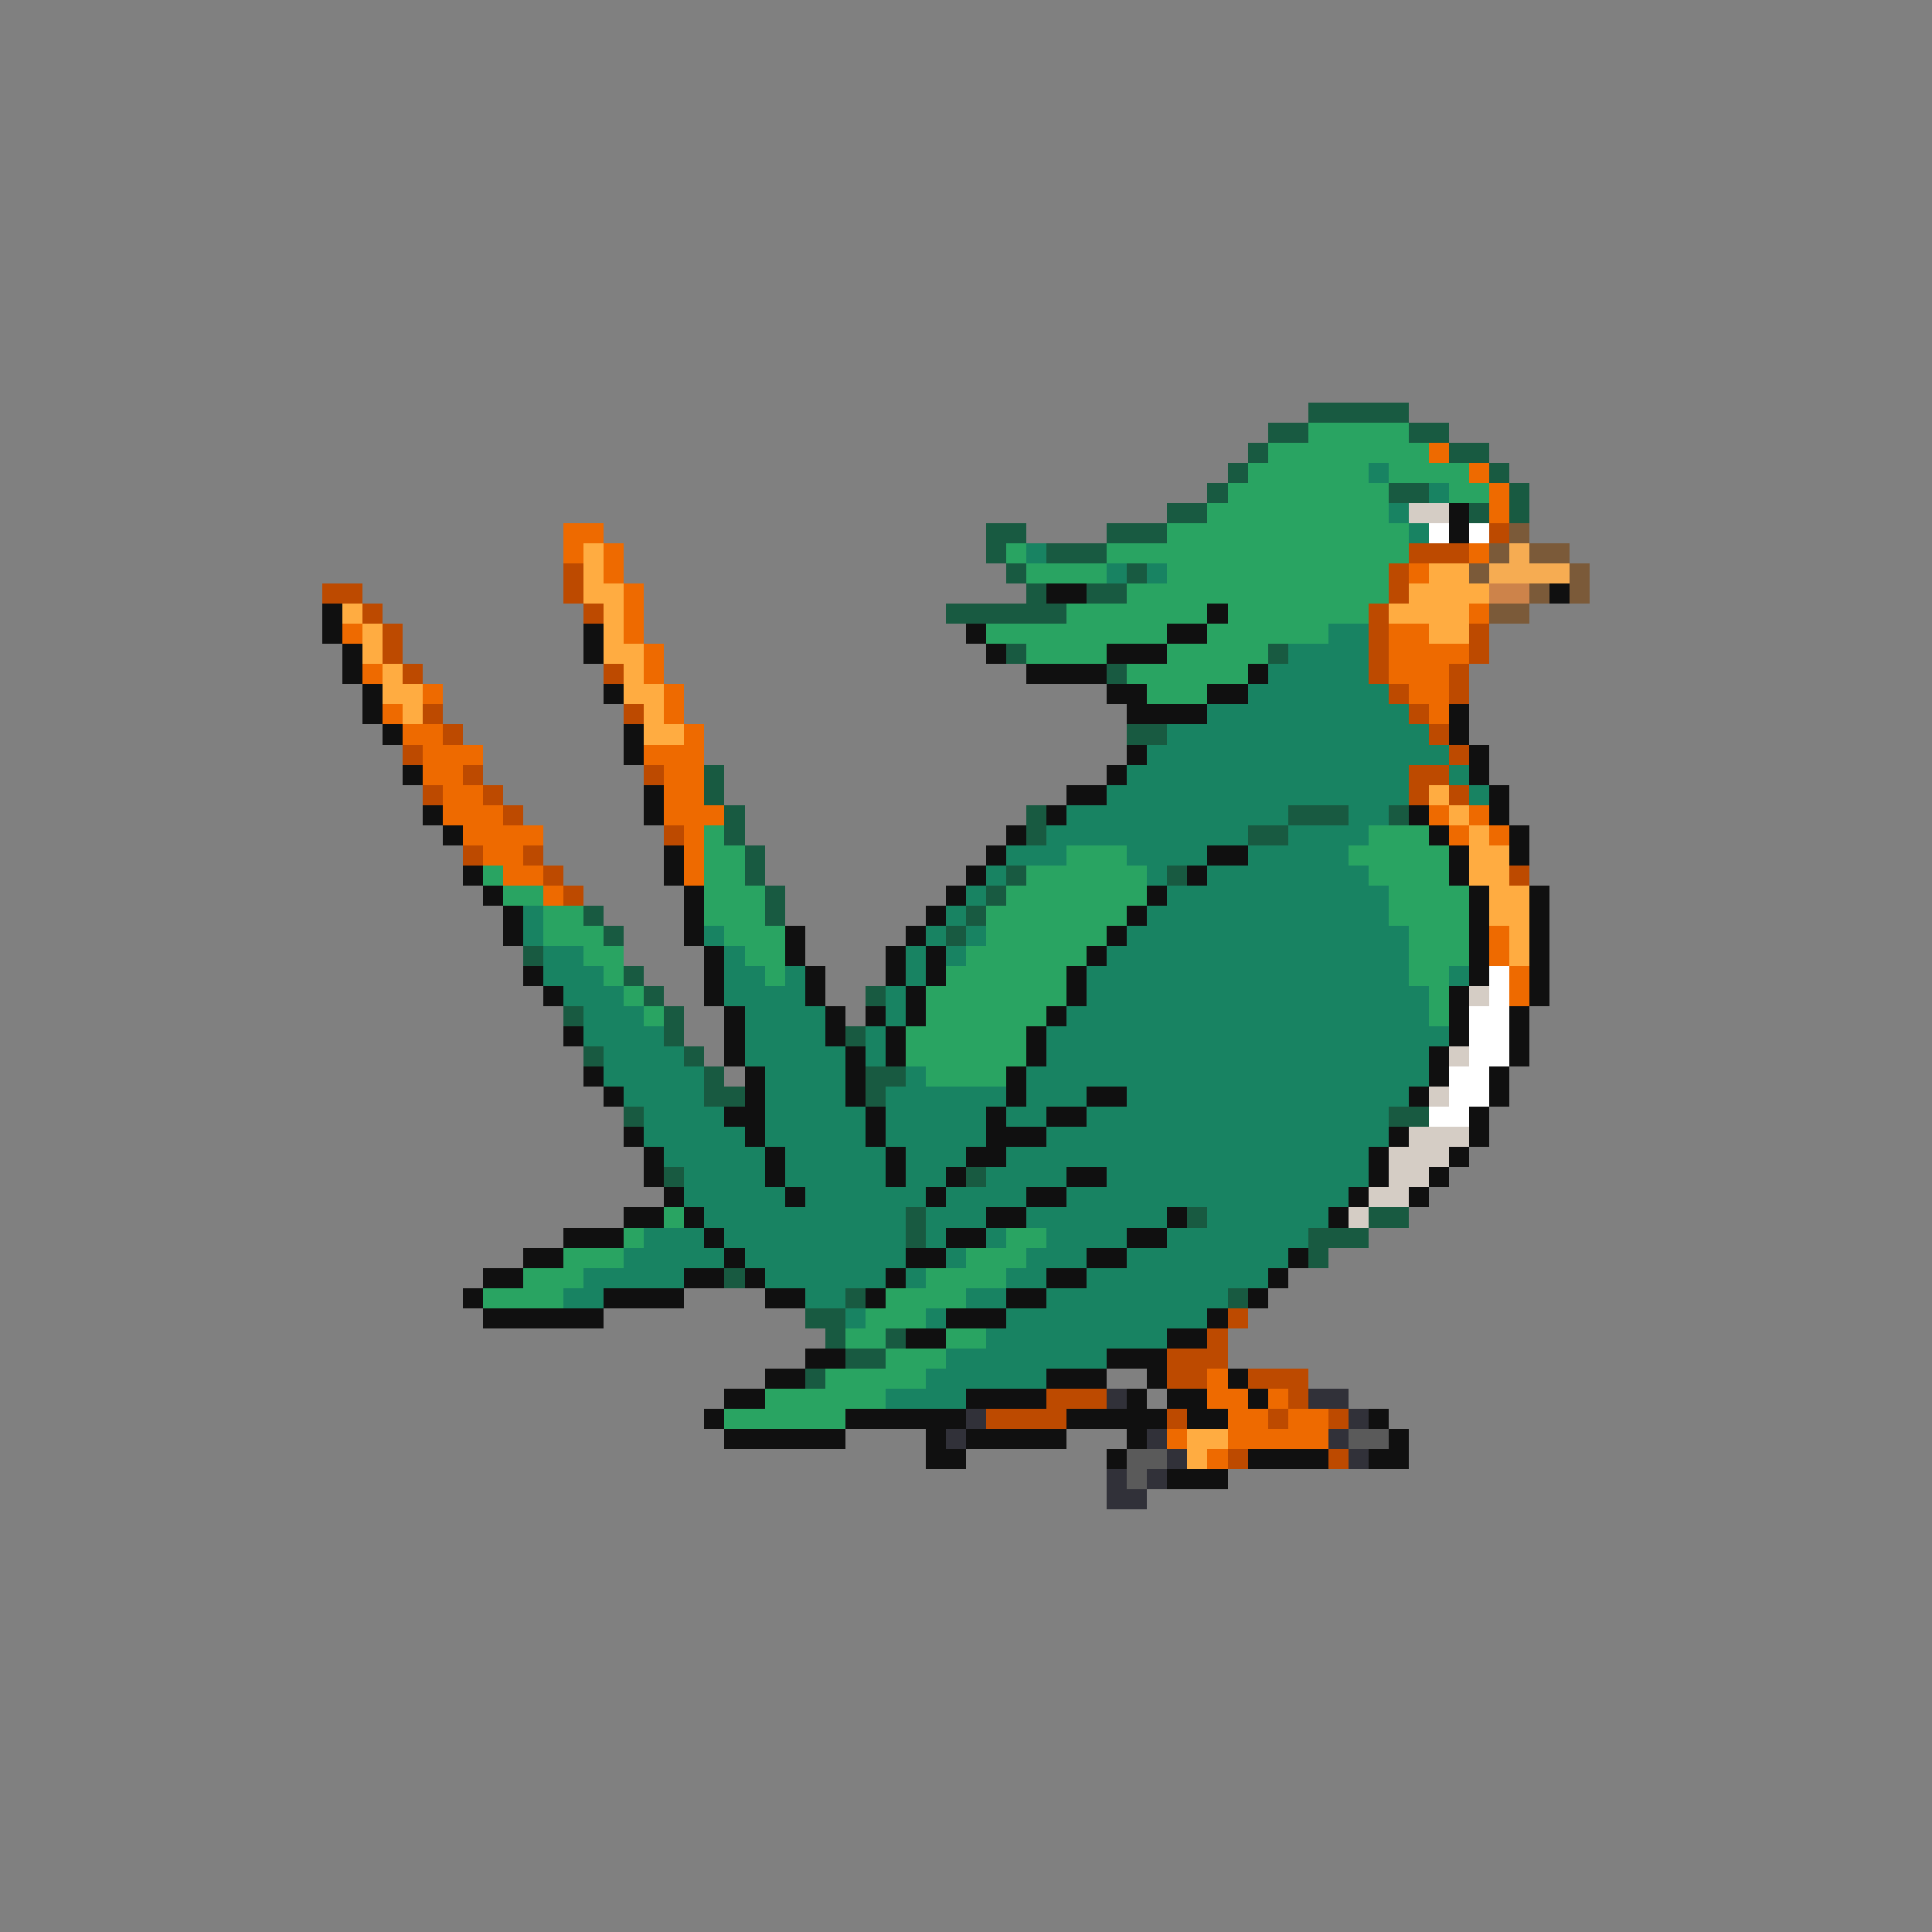 <svg xmlns="http://www.w3.org/2000/svg" viewBox="0 -0.5 96 96" shape-rendering="crispEdges">
<rect x="0" y="-0.5" width="96" height="96" fill="#808080" stroke="none"/>
<path stroke="#185a41" d="M65 20h5M63 21h2M70 21h2M62 22h1M72 22h2M61 23h1M74 23h1M60 24h1M69 24h2M75 24h1M58 25h2M73 25h1M75 25h1M49 26h2M55 26h3M49 27h1M52 27h3M50 28h1M56 28h1M51 29h1M54 29h2M47 30h6M50 32h1M63 32h1M55 33h1M56 36h2M35 38h1M35 39h1M36 40h1M51 40h1M64 40h3M69 40h1M36 41h1M51 41h1M62 41h2M37 42h1M37 43h1M50 43h1M58 43h1M38 44h1M49 44h1M29 45h1M38 45h1M48 45h1M30 46h1M47 46h1M26 47h1M31 48h1M32 49h1M43 49h1M28 50h1M33 50h1M33 51h1M42 51h1M29 52h1M34 52h1M35 53h1M43 53h2M35 54h2M43 54h1M31 55h1M69 55h2M33 58h1M48 58h1M45 60h1M59 60h1M68 60h2M45 61h1M65 61h3M65 62h1M36 63h1M42 64h1M61 64h1M40 65h2M41 66h1M44 66h1M42 67h2M40 68h1" />
<path stroke="#29a462" d="M65 21h5M63 22h8M62 23h6M69 23h4M61 24h8M72 24h2M60 25h9M58 26h12M50 27h1M55 27h15M51 28h4M58 28h11M56 29h13M53 30h7M61 30h7M49 31h9M60 31h6M51 32h4M58 32h5M56 33h6M57 34h3M35 41h1M68 41h3M35 42h2M53 42h3M67 42h5M24 43h1M35 43h2M51 43h6M68 43h4M25 44h2M35 44h3M50 44h7M69 44h4M27 45h2M35 45h3M49 45h7M69 45h4M27 46h3M36 46h3M49 46h6M70 46h3M29 47h2M37 47h2M48 47h6M70 47h3M30 48h1M38 48h1M47 48h6M70 48h2M31 49h1M46 49h7M71 49h1M32 50h1M46 50h6M71 50h1M45 51h6M45 52h6M46 53h4M33 60h1M31 61h1M50 61h2M28 62h3M48 62h3M26 63h3M46 63h4M24 64h4M44 64h4M43 65h3M42 66h2M47 66h2M44 67h3M41 68h5M38 69h6M36 70h6" />
<path stroke="#ee6a00" d="M71 22h1M73 23h1M74 24h1M74 25h1M28 26h2M28 27h1M30 27h1M73 27h1M30 28h1M70 28h1M31 29h1M31 30h1M73 30h1M17 31h1M31 31h1M69 31h2M32 32h1M69 32h4M18 33h1M32 33h1M69 33h3M21 34h1M33 34h1M70 34h2M19 35h1M33 35h1M71 35h1M20 36h2M34 36h1M21 37h3M32 37h3M21 38h2M33 38h2M22 39h2M33 39h2M22 40h3M33 40h3M71 40h1M73 40h1M23 41h4M34 41h1M72 41h1M74 41h1M24 42h2M34 42h1M25 43h2M34 43h1M27 44h1M74 46h1M74 47h1M75 48h1M75 49h1M60 68h1M60 69h2M63 69h1M61 70h2M64 70h2M58 71h1M61 71h5M60 72h1" />
<path stroke="#188362" d="M68 23h1M71 24h1M69 25h1M70 26h1M51 27h1M55 28h1M57 28h1M66 31h2M64 32h4M63 33h5M62 34h7M60 35h10M58 36h13M57 37h15M56 38h14M72 38h1M55 39h15M73 39h1M53 40h11M67 40h2M52 41h10M64 41h4M50 42h3M56 42h4M62 42h5M49 43h1M57 43h1M60 43h8M48 44h1M58 44h11M26 45h1M47 45h1M57 45h12M26 46h1M35 46h1M46 46h1M48 46h1M56 46h14M27 47h2M36 47h1M45 47h1M47 47h1M55 47h15M27 48h3M36 48h2M39 48h1M45 48h1M54 48h16M72 48h1M28 49h3M36 49h4M44 49h1M54 49h17M29 50h3M37 50h4M44 50h1M53 50h18M29 51h4M37 51h4M43 51h1M52 51h20M30 52h4M37 52h5M43 52h1M52 52h19M30 53h5M38 53h4M45 53h1M51 53h20M31 54h4M38 54h4M44 54h6M51 54h3M56 54h14M32 55h4M38 55h5M44 55h5M50 55h2M54 55h15M32 56h5M38 56h5M44 56h5M52 56h17M33 57h5M39 57h5M45 57h3M50 57h18M34 58h4M39 58h5M45 58h2M49 58h4M55 58h13M34 59h5M40 59h6M47 59h4M53 59h14M35 60h10M46 60h3M51 60h7M60 60h6M32 61h3M36 61h9M46 61h1M49 61h1M52 61h4M58 61h7M31 62h5M37 62h8M47 62h1M51 62h3M56 62h8M29 63h5M38 63h6M45 63h1M50 63h2M54 63h9M28 64h2M40 64h2M48 64h2M52 64h9M42 65h1M46 65h1M50 65h10M49 66h9M47 67h8M46 68h6M44 69h4" />
<path stroke="#d5cdc5" d="M70 25h2M73 49h1M72 52h1M71 54h1M70 56h3M69 57h3M69 58h2M68 59h2M67 60h1" />
<path stroke="#101010" d="M72 25h1M72 26h1M52 29h2M77 29h1M16 30h1M60 30h1M16 31h1M29 31h1M48 31h1M58 31h2M17 32h1M29 32h1M49 32h1M55 32h3M17 33h1M51 33h4M62 33h1M18 34h1M30 34h1M55 34h2M60 34h2M18 35h1M56 35h4M72 35h1M19 36h1M31 36h1M72 36h1M31 37h1M56 37h1M73 37h1M20 38h1M55 38h1M73 38h1M32 39h1M53 39h2M74 39h1M21 40h1M32 40h1M52 40h1M70 40h1M74 40h1M22 41h1M50 41h1M71 41h1M75 41h1M33 42h1M49 42h1M60 42h2M72 42h1M75 42h1M23 43h1M33 43h1M48 43h1M59 43h1M72 43h1M24 44h1M34 44h1M47 44h1M57 44h1M73 44h1M76 44h1M25 45h1M34 45h1M46 45h1M56 45h1M73 45h1M76 45h1M25 46h1M34 46h1M39 46h1M45 46h1M55 46h1M73 46h1M76 46h1M35 47h1M39 47h1M44 47h1M46 47h1M54 47h1M73 47h1M76 47h1M26 48h1M35 48h1M40 48h1M44 48h1M46 48h1M53 48h1M73 48h1M76 48h1M27 49h1M35 49h1M40 49h1M45 49h1M53 49h1M72 49h1M76 49h1M36 50h1M41 50h1M43 50h1M45 50h1M52 50h1M72 50h1M75 50h1M28 51h1M36 51h1M41 51h1M44 51h1M51 51h1M72 51h1M75 51h1M36 52h1M42 52h1M44 52h1M51 52h1M71 52h1M75 52h1M29 53h1M37 53h1M42 53h1M50 53h1M71 53h1M74 53h1M30 54h1M37 54h1M42 54h1M50 54h1M54 54h2M70 54h1M74 54h1M36 55h2M43 55h1M49 55h1M52 55h2M73 55h1M31 56h1M37 56h1M43 56h1M49 56h3M69 56h1M73 56h1M32 57h1M38 57h1M44 57h1M48 57h2M68 57h1M72 57h1M32 58h1M38 58h1M44 58h1M47 58h1M53 58h2M68 58h1M71 58h1M33 59h1M39 59h1M46 59h1M51 59h2M67 59h1M70 59h1M31 60h2M34 60h1M49 60h2M58 60h1M66 60h1M28 61h3M35 61h1M47 61h2M56 61h2M26 62h2M36 62h1M45 62h2M54 62h2M64 62h1M24 63h2M34 63h2M37 63h1M44 63h1M52 63h2M63 63h1M23 64h1M30 64h4M38 64h2M43 64h1M50 64h2M62 64h1M24 65h6M47 65h3M60 65h1M45 66h2M58 66h2M40 67h2M55 67h3M38 68h2M52 68h3M57 68h1M61 68h1M36 69h2M48 69h4M56 69h1M58 69h2M62 69h1M35 70h1M42 70h6M53 70h5M59 70h2M68 70h1M36 71h6M46 71h1M48 71h5M56 71h1M69 71h1M46 72h2M55 72h1M62 72h4M68 72h2M58 73h3" />
<path stroke="#ffffff" d="M71 26h1M73 26h1M74 48h1M74 49h1M73 50h2M73 51h2M73 52h2M72 53h2M72 54h2M71 55h2" />
<path stroke="#bd4a00" d="M74 26h1M70 27h3M28 28h1M69 28h1M16 29h2M28 29h1M69 29h1M18 30h1M29 30h1M68 30h1M19 31h1M68 31h1M73 31h1M19 32h1M68 32h1M73 32h1M20 33h1M30 33h1M68 33h1M72 33h1M69 34h1M72 34h1M21 35h1M31 35h1M70 35h1M22 36h1M71 36h1M20 37h1M72 37h1M23 38h1M32 38h1M70 38h2M21 39h1M24 39h1M70 39h1M72 39h1M25 40h1M33 41h1M23 42h1M26 42h1M27 43h1M75 43h1M28 44h1M61 65h1M60 66h1M58 67h3M58 68h2M62 68h3M52 69h3M64 69h1M49 70h4M58 70h1M63 70h1M66 70h1M61 72h1M66 72h1" />
<path stroke="#7b5a39" d="M75 26h1M74 27h1M76 27h2M73 28h1M78 28h1M76 29h1M78 29h1M74 30h2" />
<path stroke="#ffac41" d="M29 27h1M29 28h1M71 28h2M29 29h2M70 29h4M17 30h1M30 30h1M69 30h4M18 31h1M30 31h1M71 31h2M18 32h1M30 32h2M19 33h1M31 33h1M19 34h2M31 34h2M20 35h1M32 35h1M32 36h2M71 39h1M72 40h1M73 41h1M73 42h2M73 43h2M74 44h2M74 45h2M75 46h1M75 47h1M59 71h2M59 72h1" />
<path stroke="#f6ac52" d="M75 27h1M74 28h4" />
<path stroke="#cd834a" d="M74 29h2" />
<path stroke="#313139" d="M55 69h1M65 69h2M48 70h1M67 70h1M47 71h1M57 71h1M66 71h1M58 72h1M67 72h1M55 73h1M57 73h1M55 74h2" />
<path stroke="#5a5a5a" d="M67 71h2M56 72h2M56 73h1" />
</svg>